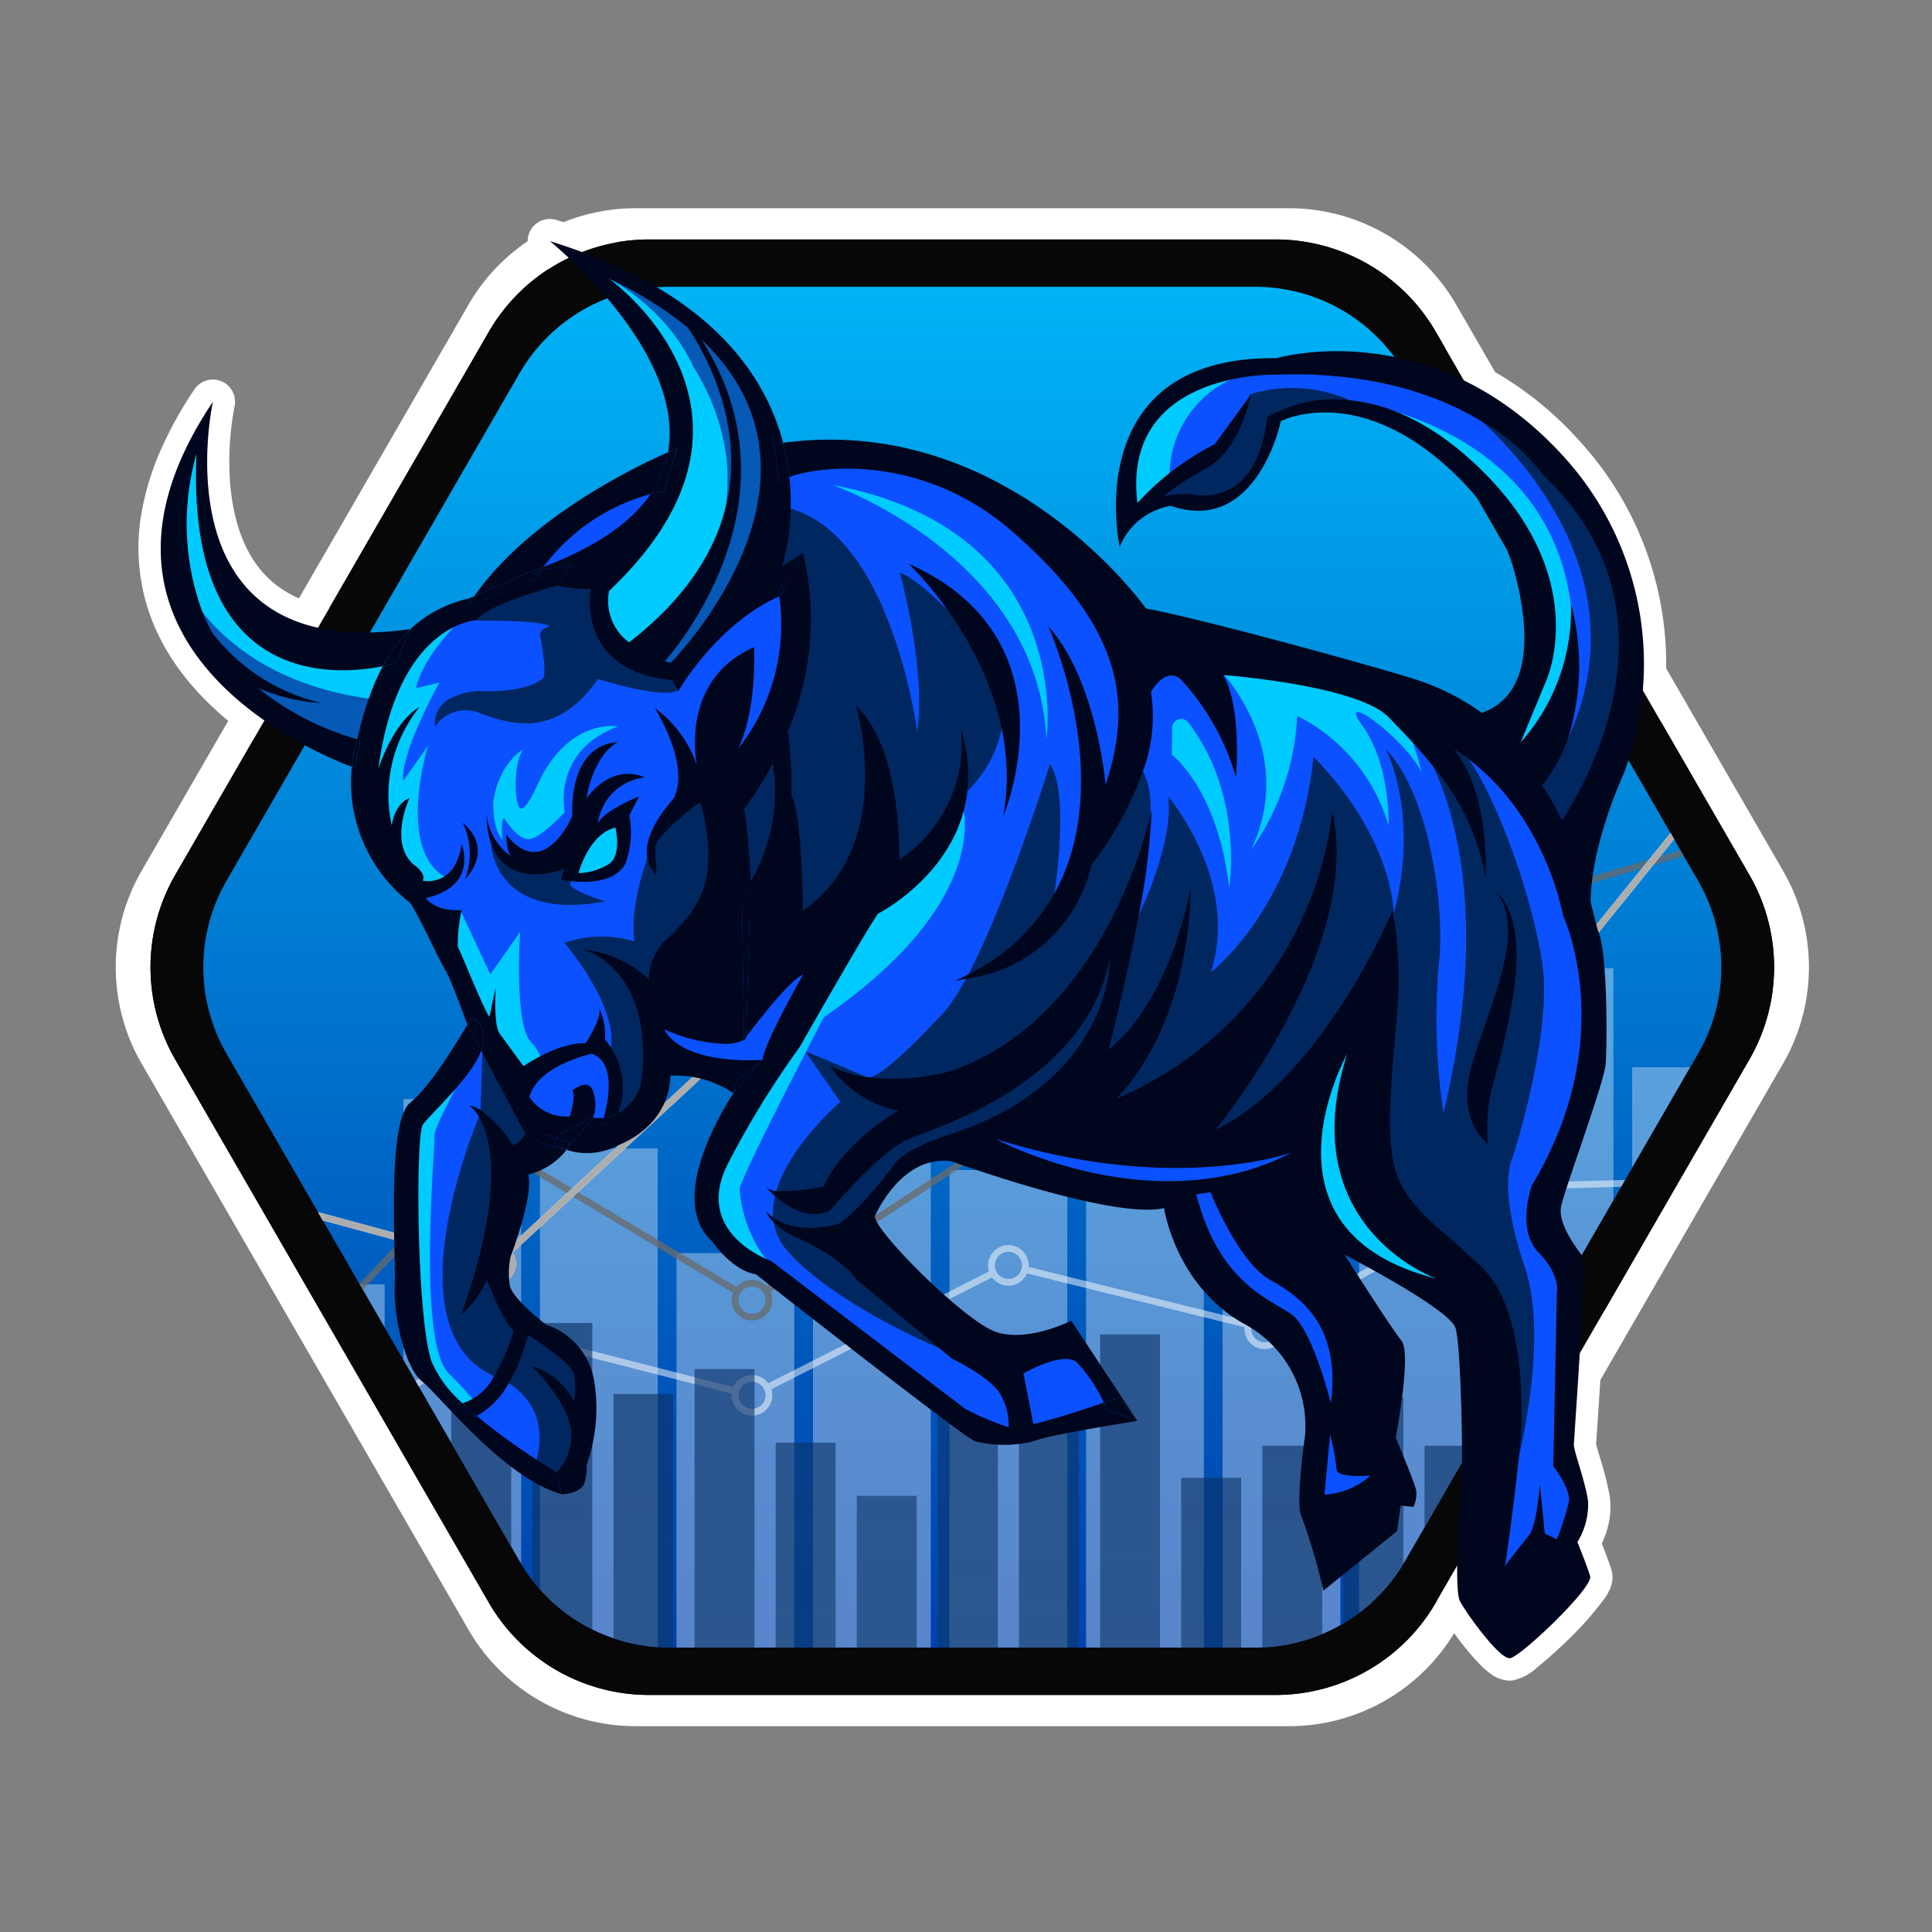 <svg xmlns="http://www.w3.org/2000/svg" xmlns:xlink="http://www.w3.org/1999/xlink" width="167" height="167" viewBox="0 0 167 167">
  <rect x="0" y="0" width="167" height="167" fill="#808080" stroke="none"/>
  <defs>
    <clipPath id="clip-path">
      <rect id="Rectangle_9394" data-name="Rectangle 9394" width="167" height="167" transform="translate(-18890 -23888)"/>
    </clipPath>
    <clipPath id="clip-path-2">
      <path id="inside" d="M1129.375,1604.751l25.349-43.905a14.906,14.906,0,0,0,0-14.909l-25.349-43.905a14.952,14.952,0,0,0-12.911-7.455h-50.7a14.953,14.953,0,0,0-12.911,7.455l-25.349,43.905a14.906,14.906,0,0,0,0,14.909l25.349,43.905a14.953,14.953,0,0,0,12.911,7.455h50.7A14.953,14.953,0,0,0,1129.375,1604.751Z" transform="translate(-1025.508 -1494.577)" fill="none"/>
    </clipPath>
    <linearGradient id="linear-gradient" x1="0.5" x2="0.5" y2="1" gradientUnits="objectBoundingBox">
      <stop offset="0" stop-color="#00c2ff"/>
      <stop offset="0.31" stop-color="#0093e2"/>
      <stop offset="0.779" stop-color="#0053b9"/>
      <stop offset="1" stop-color="#003aaa"/>
    </linearGradient>
    <linearGradient id="linear-gradient-2" x1="-11.821" y1="-6.493" x2="-11.821" y2="-5.493" gradientUnits="objectBoundingBox">
      <stop offset="0" stop-color="#636363"/>
      <stop offset="1" stop-color="#fff"/>
    </linearGradient>
    <linearGradient id="linear-gradient-3" x1="-9.499" y1="-5.577" x2="-9.499" y2="-4.577" xlink:href="#linear-gradient-2"/>
    <linearGradient id="linear-gradient-4" x1="-7.181" y1="-9.054" x2="-7.181" y2="-8.054" xlink:href="#linear-gradient-2"/>
    <linearGradient id="linear-gradient-5" x1="-4.862" y1="-7.421" x2="-4.862" y2="-6.421" xlink:href="#linear-gradient-2"/>
    <linearGradient id="linear-gradient-6" x1="-2.544" y1="-6.03" x2="-2.544" y2="-5.03" xlink:href="#linear-gradient-2"/>
    <linearGradient id="linear-gradient-7" x1="-0.225" y1="-7.759" x2="-0.225" y2="-6.759" xlink:href="#linear-gradient-2"/>
    <linearGradient id="linear-gradient-8" x1="2.093" y1="-6.844" x2="2.093" y2="-5.844" xlink:href="#linear-gradient-2"/>
    <linearGradient id="linear-gradient-9" x1="4.412" y1="-9.144" x2="4.412" y2="-8.144" xlink:href="#linear-gradient-2"/>
    <linearGradient id="linear-gradient-10" x1="6.731" y1="-7.459" x2="6.731" y2="-6.459" xlink:href="#linear-gradient-2"/>
    <linearGradient id="linear-gradient-11" x1="9.05" y1="-6.844" x2="9.05" y2="-5.844" xlink:href="#linear-gradient-2"/>
    <linearGradient id="linear-gradient-12" x1="11.368" y1="-9.785" x2="11.368" y2="-8.785" xlink:href="#linear-gradient-2"/>
    <linearGradient id="linear-gradient-13" x1="-15.812" y1="1" x2="-15.812" gradientUnits="objectBoundingBox">
      <stop offset="0" stop-color="#0d3a65"/>
      <stop offset="1" stop-color="#0a2e62"/>
    </linearGradient>
    <linearGradient id="linear-gradient-14" x1="-13.106" y1="1" x2="-13.106" gradientUnits="objectBoundingBox">
      <stop offset="0" stop-color="#0d3a65"/>
      <stop offset="1" stop-color="#0a2f63"/>
    </linearGradient>
    <linearGradient id="linear-gradient-15" x1="-10.399" y1="1" x2="-10.399" gradientUnits="objectBoundingBox">
      <stop offset="0" stop-color="#0d3a65"/>
      <stop offset="1" stop-color="#0c2f62"/>
    </linearGradient>
    <linearGradient id="linear-gradient-16" x1="-7.692" y1="1" x2="-7.692" gradientUnits="objectBoundingBox">
      <stop offset="0" stop-color="#0d3a64"/>
      <stop offset="1" stop-color="#0c3063"/>
    </linearGradient>
    <linearGradient id="linear-gradient-17" x1="-4.985" y1="1" x2="-4.985" gradientUnits="objectBoundingBox">
      <stop offset="0" stop-color="#0d3a65"/>
      <stop offset="1" stop-color="#0c2f64"/>
    </linearGradient>
    <linearGradient id="linear-gradient-18" x1="-2.278" y1="1" x2="-2.278" gradientUnits="objectBoundingBox">
      <stop offset="0" stop-color="#0d3a64"/>
      <stop offset="1" stop-color="#0e3368"/>
    </linearGradient>
    <linearGradient id="linear-gradient-19" x1="0.428" y1="1" x2="0.428" gradientUnits="objectBoundingBox">
      <stop offset="0" stop-color="#0d3a65"/>
      <stop offset="1" stop-color="#0d3368"/>
    </linearGradient>
    <linearGradient id="linear-gradient-20" x1="3.133" y1="1" x2="3.133" gradientUnits="objectBoundingBox">
      <stop offset="0" stop-color="#0d3a65"/>
      <stop offset="1" stop-color="#0d3467"/>
    </linearGradient>
    <linearGradient id="linear-gradient-21" x1="5.841" y1="1" x2="5.841" gradientUnits="objectBoundingBox">
      <stop offset="0" stop-color="#0d3a64"/>
      <stop offset="1" stop-color="#0c3367"/>
    </linearGradient>
    <linearGradient id="linear-gradient-22" x1="8.548" y1="1" x2="8.548" gradientUnits="objectBoundingBox">
      <stop offset="0" stop-color="#0d3a65"/>
      <stop offset="1" stop-color="#0c2f66"/>
    </linearGradient>
    <linearGradient id="linear-gradient-23" x1="11.252" y1="1" x2="11.252" gradientUnits="objectBoundingBox">
      <stop offset="0" stop-color="#0d3a65"/>
      <stop offset="1" stop-color="#0a2e61"/>
    </linearGradient>
    <linearGradient id="linear-gradient-24" x1="13.958" y1="1" x2="13.958" gradientUnits="objectBoundingBox">
      <stop offset="0" stop-color="#0d3a65"/>
      <stop offset="1" stop-color="#092b5e"/>
    </linearGradient>
    <linearGradient id="linear-gradient-25" x1="16.664" y1="1" x2="16.664" gradientUnits="objectBoundingBox">
      <stop offset="0" stop-color="#0d3a65"/>
      <stop offset="1" stop-color="#09285b"/>
    </linearGradient>
  </defs>
  <g id="Mask_Group_49" data-name="Mask Group 49" transform="translate(18890 23888)" clip-path="url(#clip-path)">
    <g id="Group_51668" data-name="Group 51668" transform="translate(-18880 -23870)">
      <g id="Group_51498" data-name="Group 51498" transform="translate(0 0)">
        <path id="Path_64832" data-name="Path 64832" d="M1121.054,1598.478l27.112-46.959a15.942,15.942,0,0,0,0-15.946l-27.112-46.959a15.994,15.994,0,0,0-13.809-7.974H1053.02a16,16,0,0,0-13.81,7.974l-27.112,46.959a15.943,15.943,0,0,0,0,15.946l27.112,46.959a15.993,15.993,0,0,0,13.81,7.973h54.224A15.992,15.992,0,0,0,1121.054,1598.478Z" transform="translate(-1006.951 -1477.941)" fill="#070707"/>
        <path id="Path_64833" data-name="Path 64833" d="M1115.565,1594.339l28.275-48.974a16.626,16.626,0,0,0,0-16.63l-28.275-48.974a16.68,16.68,0,0,0-14.4-8.316h-56.551a16.679,16.679,0,0,0-14.4,8.316l-28.275,48.974a16.626,16.626,0,0,0,0,16.63l28.275,48.974a16.679,16.679,0,0,0,14.4,8.316h56.551A16.68,16.68,0,0,0,1115.565,1594.339Z" transform="translate(-999.706 -1471.446)" fill="#fff"/>
        <path id="Path_64834" data-name="Path 64834" d="M1121.054,1598.478l27.112-46.959a15.942,15.942,0,0,0,0-15.946l-27.112-46.959a15.994,15.994,0,0,0-13.809-7.974H1053.02a16,16,0,0,0-13.81,7.974l-27.112,46.959a15.943,15.943,0,0,0,0,15.946l27.112,46.959a15.993,15.993,0,0,0,13.81,7.973h54.224A15.992,15.992,0,0,0,1121.054,1598.478Z" transform="translate(-1006.951 -1477.941)" fill="#070707"/>
      </g>
      <g id="investors" transform="translate(1.976 0.927)">
        <path id="Path_64835" data-name="Path 64835" d="M1137.924,1507.447a28.524,28.524,0,0,0-7-13.731h0a29.681,29.681,0,0,0-11.207-7.8,26.9,26.9,0,0,0-9.7-1.8,23.341,23.341,0,0,0-5.449.6h-.044a19.459,19.459,0,0,0-7.633,1.377,12.324,12.324,0,0,0-4.847,3.619c-2.9,3.608-3.172,8.23-3,11.068-.507-.434-1.045-.875-1.612-1.316a38.415,38.415,0,0,0-9.04-5.279,32.148,32.148,0,0,0-12.177-2.422c-.89,0-1.79.038-2.69.114a22.391,22.391,0,0,0-5.6-8.7,30.312,30.312,0,0,0-6.319-4.678,46.042,46.042,0,0,0-9.048-3.809,1.918,1.918,0,0,0-1.777,3.321l.005,0a39.277,39.277,0,0,1,5.462,5.616c2.042,2.592,4.326,6.31,4.172,9.842a57.641,57.641,0,0,0-6.883,3.807,35.322,35.322,0,0,0-9.311,8.346,12.852,12.852,0,0,0-5.119,2.6,25.573,25.573,0,0,1-3.137.206c-4.1,0-7.144-1.207-9.059-3.586-2.074-2.576-2.571-6.171-2.623-8.733a25.571,25.571,0,0,1,.441-5.274,1.918,1.918,0,0,0-3.462-1.5,33.66,33.66,0,0,0-2.954,5.336,23.488,23.488,0,0,0-1.55,4.963,17.469,17.469,0,0,0,.486,8.678c2.768,8.579,11.783,13.259,15.6,14.9a14.025,14.025,0,0,0,.511,4.049,15.216,15.216,0,0,0,1.891,4.173,16.409,16.409,0,0,0,2.146,2.667,10.777,10.777,0,0,0,1.093.968c.358.593,1.187,2.272,1.652,3.215a23.6,23.6,0,0,0,1.235,2.366c.2.4.8,1.923,1.356,3.407a25.079,25.079,0,0,1-4,5.425,5.08,5.08,0,0,0-1.585,3.012,22.922,22.922,0,0,0-.461,3.651c-.157,2.591-.094,5.586-.047,7.772.026,1.207.047,2.249.023,2.776a18.7,18.7,0,0,0,.635,5.268,14.188,14.188,0,0,0,.906,2.534,5.916,5.916,0,0,0,1.565,2.112c.265.212.918.905,1.55,1.576a62.276,62.276,0,0,0,4.788,4.695,17.656,17.656,0,0,0,6.348,3.8,1.9,1.9,0,0,0,.574.088h.069a5.866,5.866,0,0,0,1.371-.232,3.194,3.194,0,0,0,2.372-2.22,6.715,6.715,0,0,0,.254-1.727,16.536,16.536,0,0,0,.578-8.051l-.006-.031a8.093,8.093,0,0,0-5.076-6.02c-.223-.179-.584-.478-.964-.823a7.363,7.363,0,0,1-1.229-1.319,4.9,4.9,0,0,1,.043-1.5c.152-.409.566-1.552.942-2.862a18.188,18.188,0,0,0,.7-3.443,7.756,7.756,0,0,0,2.046-1.339,7.536,7.536,0,0,0,4.47-.739,9,9,0,0,0,5.077-4.742,8.2,8.2,0,0,0,.379-1.084,6.883,6.883,0,0,1,1.106.316,25.869,25.869,0,0,0-1.624,3.514c-1.95,5.305-.574,8.232,1.006,9.776a12.092,12.092,0,0,0,1.238,1.421,7.336,7.336,0,0,0,3.168,1.953c1.149.9,4.956,3.881,8.8,6.853,2.693,2.082,4.877,3.753,6.494,4.967.968.728,1.745,1.3,2.307,1.7a5.733,5.733,0,0,0,1.635.973,13.582,13.582,0,0,0,3.378.4,7.91,7.91,0,0,0,3.019-.483,32.746,32.746,0,0,1,4.587-.969c2.012-.355,3.877-.645,3.9-.647a1.918,1.918,0,0,0,1.261-3.02l-.07-.1-.007-.009-5.6-8.486a1.917,1.917,0,0,0-1.6-.865,1.9,1.9,0,0,0-.868.21,10.414,10.414,0,0,1-3.937,1.024,3.439,3.439,0,0,1-1.08-.153,8.2,8.2,0,0,1-2-1.29c-.927-.719-2-1.654-3.1-2.7-1.037-.988-2.038-2.021-2.819-2.91-.509-.578-.83-.988-1.029-1.263a8.889,8.889,0,0,1,.9-1.272,3.9,3.9,0,0,1,2.9-1.627c.082,0,.166,0,.25.01.74.264,3.267,1.152,6.321,2.051,4.876,1.436,8.582,2.166,11.016,2.169a18.211,18.211,0,0,0,.98,2.543,16.843,16.843,0,0,0,2.392,3.719,14.91,14.91,0,0,0,4.155,3.4l.012.007a8.091,8.091,0,0,1,4.211,7.718c-.043.306-.229,1.687-.363,3.183-.287,3.214-.106,4.267.307,4.97a23.7,23.7,0,0,1,.992,3.205c.381,1.407.7,2.7.7,2.713a1.918,1.918,0,0,0,3.069,1.037l6.368-5.143a1.916,1.916,0,0,0,.695-1.229l.071-.512a1.917,1.917,0,0,0,1.165-1,4.526,4.526,0,0,0,.367-1.1c-.075,1.071-.15,2.43-.192,3.7-.135,4.114.12,4.99.393,5.536a23.364,23.364,0,0,0,2.191,3.183,16.842,16.842,0,0,0,1.5,1.673,5.972,5.972,0,0,0,.845.683,2.687,2.687,0,0,0,1.486.483,2.208,2.208,0,0,0,.3-.02,4.512,4.512,0,0,0,2.134-1.165c.6-.481,1.322-1.113,2.079-1.828a29.3,29.3,0,0,0,3.784-4.21,4.443,4.443,0,0,0,.419-.809,2.349,2.349,0,0,0,.078-1.564c-.195-.623-.558-1.575-.825-2.257a7.319,7.319,0,0,0,.71-3.928,25.527,25.527,0,0,0-.866-3.475c-.12-.4-.281-.937-.335-1.175.016-.293.065-1.019.117-1.781.141-2.1.378-5.62.528-8.642.084-1.685.131-3.033.141-4.007.018-1.744-.049-2.425-.482-3.023l-.087-.119a12.722,12.722,0,0,1-.969-1.49,2.514,2.514,0,0,1-.393-1.108c.107-.5.832-2.629,1.416-4.344,1.681-4.939,2.4-7.169,2.475-8.193.073-.947.11-3.41.043-5.736-.04-1.382-.111-2.588-.21-3.584a11.446,11.446,0,0,0-.573-2.92c-.075-.19-.226-.81-.36-1.358-.058-.24-.123-.5-.193-.786.113-4.536,2.682-10.057,2.709-10.113s.038-.085.055-.129c.056-.147.1-.266.136-.378A28.528,28.528,0,0,0,1137.924,1507.447Zm-44.9-3.777a3.915,3.915,0,0,1,2.546-2.285,8.925,8.925,0,0,0,2.455.362,7.385,7.385,0,0,0,4.637-1.616,10.759,10.759,0,0,0,2.689-3.23,17.056,17.056,0,0,0,1.422-3.363,8.337,8.337,0,0,1,2.224-.29c2.409,0,6.2.948,10.573,5.464a16.094,16.094,0,0,1,4.02,7.161,17.312,17.312,0,0,1,.642,6.2,3.987,3.987,0,0,1-1.519,3.009,22.577,22.577,0,0,0-5.75-2.646c-5.636-1.7-17.566-4.929-22.357-5.906-.4-.518-1.059-1.316-1.951-2.28A1.922,1.922,0,0,0,1093.024,1503.67Zm25.833,80.437c-.016.147-.034.328-.052.536,0-.1-.011-.207-.022-.311-.005-.047-.012-.095-.02-.142a17.408,17.408,0,0,0-1.042-2.923c-.238-.591-.469-1.151-.631-1.541.127-.71.34-1.984.5-3.336a27.024,27.024,0,0,0,.225-3.056,4.457,4.457,0,0,0-.756-3.011c-.087-.1-.215-.277-.378-.507q.169.114.326.222a9.782,9.782,0,0,1,1.458,1.155,57.932,57.932,0,0,1,.385,6.316C1118.941,1580.688,1118.925,1583.486,1118.856,1584.107Z" transform="translate(-1006.437 -1474.604)" fill="#fff"/>
        <path id="Path_64836" data-name="Path 64836" d="M1121.054,1598.478l27.112-46.959a15.942,15.942,0,0,0,0-15.946l-27.112-46.959a15.994,15.994,0,0,0-13.809-7.974H1053.02a16,16,0,0,0-13.81,7.974l-27.112,46.959a15.943,15.943,0,0,0,0,15.946l27.112,46.959a15.993,15.993,0,0,0,13.81,7.973h54.224A15.992,15.992,0,0,0,1121.054,1598.478Z" transform="translate(-1008.927 -1478.868)" fill="#070707"/>
        <g id="Group_51503" data-name="Group 51503" transform="translate(5.598 5.863)">
          <g id="Group_51502" data-name="Group 51502" clip-path="url(#clip-path-2)">
            <rect id="Rectangle_9253" data-name="Rectangle 9253" width="163.59" height="143.333" transform="translate(-20.562 -14.348)" fill="url(#linear-gradient)"/>
            <g id="Group_51499" data-name="Group 51499" transform="translate(5.496 58.905)" opacity="0.35">
              <rect id="Rectangle_9254" data-name="Rectangle 9254" width="10.178" height="61.459" transform="translate(118.015 8.557)" fill="url(#linear-gradient-2)" style="mix-blend-mode: overlay;isolation: isolate"/>
              <rect id="Rectangle_9255" data-name="Rectangle 9255" width="10.181" height="70.016" transform="translate(106.212)" fill="url(#linear-gradient-3)" style="mix-blend-mode: overlay;isolation: isolate"/>
              <rect id="Rectangle_9256" data-name="Rectangle 9256" width="10.18" height="45.8" transform="translate(94.413 24.216)" fill="url(#linear-gradient-4)" style="mix-blend-mode: overlay;isolation: isolate"/>
              <rect id="Rectangle_9257" data-name="Rectangle 9257" width="10.18" height="54.687" transform="translate(82.61 15.329)" fill="url(#linear-gradient-5)" style="mix-blend-mode: overlay;isolation: isolate"/>
              <rect id="Rectangle_9258" data-name="Rectangle 9258" width="10.181" height="65.505" transform="translate(70.809 4.511)" fill="url(#linear-gradient-6)" style="mix-blend-mode: overlay;isolation: isolate"/>
              <rect id="Rectangle_9259" data-name="Rectangle 9259" width="10.181" height="52.576" transform="translate(59.006 17.44)" fill="url(#linear-gradient-7)" style="mix-blend-mode: overlay;isolation: isolate"/>
              <rect id="Rectangle_9260" data-name="Rectangle 9260" width="10.18" height="58.709" transform="translate(47.206 11.307)" fill="url(#linear-gradient-8)" style="mix-blend-mode: overlay;isolation: isolate"/>
              <rect id="Rectangle_9261" data-name="Rectangle 9261" width="10.179" height="45.394" transform="translate(35.405 24.622)" fill="url(#linear-gradient-9)" style="mix-blend-mode: overlay;isolation: isolate"/>
              <rect id="Rectangle_9262" data-name="Rectangle 9262" width="10.179" height="54.438" transform="translate(23.603 15.578)" fill="url(#linear-gradient-10)" style="mix-blend-mode: overlay;isolation: isolate"/>
              <rect id="Rectangle_9263" data-name="Rectangle 9263" width="10.179" height="58.709" transform="translate(11.802 11.307)" fill="url(#linear-gradient-11)" style="mix-blend-mode: overlay;isolation: isolate"/>
              <rect id="Rectangle_9264" data-name="Rectangle 9264" width="10.179" height="42.699" transform="translate(0 27.316)" fill="url(#linear-gradient-12)" style="mix-blend-mode: overlay;isolation: isolate"/>
            </g>
            <g id="Group_51500" data-name="Group 51500" transform="translate(-41.711 25.67)">
              <path id="Path_64837" data-name="Path 64837" d="M1106.025,1647.154l-21.208,9.948h0a1.751,1.751,0,0,0-2.748-.173h0l-19.239-7.372h0a1.76,1.76,0,1,0-3.364-.474l-18.841,5.54h0a1.756,1.756,0,1,0-3.011,1.782h0l-19.709,19.608h0a1.752,1.752,0,0,0-2.718.98h0l-18.715-1.7a1.757,1.757,0,1,0-3.36.839l-19.266,12.612a1.75,1.75,0,0,0-2.621.051l-19.194-11.507a1.757,1.757,0,1,0-3.045.406h0l-19.765,20.587a1.754,1.754,0,0,0-2.432.452l-19.027-8.915a1.757,1.757,0,1,0-3.335.149h0l-21.008,12.223v.677l21.3-12.394a1.754,1.754,0,0,0,2.793-.124l19.027,8.915a1.757,1.757,0,1,0,3.1-.577h0l19.766-20.587a1.752,1.752,0,0,0,2.322-.311l19.194,11.506h0a1.757,1.757,0,1,0,3.245-.064l19.266-12.611h0a1.753,1.753,0,0,0,2.985-.745h0l18.715,1.7a1.757,1.757,0,1,0,3.184-1.148l19.71-19.608a1.742,1.742,0,0,0,1.02.33,1.76,1.76,0,0,0,1.757-1.758,1.81,1.81,0,0,0-.013-.208l18.841-5.54h0a1.752,1.752,0,0,0,2.882.406l19.239,7.372a1.757,1.757,0,1,0,3.378.68,1.731,1.731,0,0,0-.066-.47l20.959-9.832ZM906.07,1690.525a1.172,1.172,0,1,1,1.172-1.171A1.173,1.173,0,0,1,906.07,1690.525Zm22.163,10.384a1.172,1.172,0,1,1,1.172-1.172A1.173,1.173,0,0,1,928.233,1700.909Zm22.163-23.085a1.172,1.172,0,1,1,1.172-1.171A1.173,1.173,0,0,1,950.4,1677.824Zm22.163,13.287a1.172,1.172,0,1,1,1.172-1.172A1.173,1.173,0,0,1,972.559,1691.111Zm22.163-14.507a1.172,1.172,0,1,1,1.172-1.172A1.173,1.173,0,0,1,994.722,1676.6Zm22.163,2.01a1.171,1.171,0,1,1,1.172-1.172A1.173,1.173,0,0,1,1016.885,1678.614Zm22.163-22.049a1.172,1.172,0,1,1,1.172-1.172A1.173,1.173,0,0,1,1039.048,1656.565Zm22.163-6.517a1.171,1.171,0,1,1,1.172-1.171A1.173,1.173,0,0,1,1061.211,1650.047Zm22.163,9.227a1.172,1.172,0,1,1,1.172-1.172A1.173,1.173,0,0,1,1083.374,1659.275Z" transform="translate(-883.419 -1628.01)" fill="#696969" opacity="0.75" style="mix-blend-mode: overlay;isolation: isolate"/>
              <path id="Path_64838" data-name="Path 64838" d="M1106.025,1582.024l-21.228,10.465a1.755,1.755,0,0,0-3.141.663h0l-18.7-.8a1.757,1.757,0,1,0-3.057,1.381h0l-19.987,24.729h0a1.749,1.749,0,0,0-2.274.489h0l-19.071-9.629h0a1.758,1.758,0,1,0-3.436-.52,1.74,1.74,0,0,0,.157.722L996,1622.478h0a1.753,1.753,0,0,0-2.942.656l-18.739-2.862a1.757,1.757,0,1,0-3.226.989l-19.622,18.152h0a1.751,1.751,0,0,0-2.666.655h0l-18.82-5.1h0c.006-.056.009-.113.009-.171a1.757,1.757,0,1,0-3.348.742h0l-19.313,13.314h0a1.751,1.751,0,0,0-2.666.173h0l-21.245-10.887v.658l20.975,10.749a1.758,1.758,0,1,0,3.266-.213h0l19.313-13.314a1.753,1.753,0,0,0,2.853-.489l18.82,5.1h0c-.005.056-.008.113-.008.171a1.757,1.757,0,1,0,3.227-.96l19.622-18.152a1.752,1.752,0,0,0,2.739-.839h0l18.739,2.862a1.757,1.757,0,1,0,3.355-.752v0l19.289-12.951a1.751,1.751,0,0,0,2.686-.167l19.071,9.629h0a1.758,1.758,0,1,0,2.994-.642h0l19.987-24.729h0a1.755,1.755,0,0,0,2.581-1.164h0l18.7.8a1.757,1.757,0,1,0,3.425-.722l20.968-10.337Zm-201.516,67.251,0,.006Zm1.561,1.976a1.172,1.172,0,1,1,1.172-1.172A1.173,1.173,0,0,1,906.07,1651.251Zm22.163-15.28a1.172,1.172,0,1,1,1.172-1.172A1.173,1.173,0,0,1,928.233,1635.972Zm1.7-.722-.005.021Zm18.774,5.085-.005.02Zm1.692,1.642a1.172,1.172,0,1,1,1.172-1.172A1.173,1.173,0,0,1,950.4,1641.976Zm1.284-2.367.008.009Zm19.586-18.121.008.009Zm1.292-.015a1.172,1.172,0,1,1,1.172-1.172A1.173,1.173,0,0,1,972.559,1621.473Zm1.736-.911c0,.013,0,.026-.006.038C974.291,1620.588,974.293,1620.575,974.295,1620.562Zm18.7,2.825c0,.012,0,.025-.006.037C992.988,1623.412,992.99,1623.4,992.992,1623.387Zm1.73,1.47a1.172,1.172,0,1,1,1.172-1.172A1.173,1.173,0,0,1,994.722,1624.857Zm22.163-14.88a1.172,1.172,0,1,1,1.172-1.172A1.173,1.173,0,0,1,1016.885,1609.977Zm1.572-.39-.008.017Zm19.028,9.609c0,.005-.005.011-.008.016S1037.481,1619.2,1037.484,1619.2Zm1.563,1.97a1.171,1.171,0,1,1,1.172-1.171A1.173,1.173,0,0,1,1039.048,1621.166Zm22.163-27.421a1.172,1.172,0,1,1,1.172-1.172A1.173,1.173,0,0,1,1061.211,1593.745Zm1.746-.977v0Zm18.671.555v0Zm1.746,1.365a1.172,1.172,0,1,1,1.172-1.172A1.173,1.173,0,0,1,1083.374,1594.689Zm1.571-1.955.007.014Z" transform="translate(-883.419 -1582.024)" fill="#fff" style="mix-blend-mode: overlay;isolation: isolate"/>
              <path id="Path_64839" data-name="Path 64839" d="M1106.025,1582.024l-21.228,10.465a1.755,1.755,0,0,0-3.141.663h0l-18.7-.8a1.757,1.757,0,1,0-3.057,1.381h0l-19.987,24.729h0a1.749,1.749,0,0,0-2.274.489h0l-19.071-9.629h0a1.758,1.758,0,1,0-3.436-.52,1.74,1.74,0,0,0,.157.722L996,1622.478h0a1.753,1.753,0,0,0-2.942.656l-18.739-2.862a1.757,1.757,0,1,0-3.226.989l-19.622,18.152h0a1.751,1.751,0,0,0-2.666.655h0l-18.82-5.1h0c.006-.056.009-.113.009-.171a1.757,1.757,0,1,0-3.348.742h0l-19.313,13.314h0a1.751,1.751,0,0,0-2.666.173h0l-21.245-10.887v.658l20.975,10.749a1.758,1.758,0,1,0,3.266-.213h0l19.313-13.314a1.753,1.753,0,0,0,2.853-.489l18.82,5.1h0c-.005.056-.008.113-.008.171a1.757,1.757,0,1,0,3.227-.96l19.622-18.152a1.752,1.752,0,0,0,2.739-.839h0l18.739,2.862a1.757,1.757,0,1,0,3.355-.752v0l19.289-12.951a1.751,1.751,0,0,0,2.686-.167l19.071,9.629h0a1.758,1.758,0,1,0,2.994-.642h0l19.987-24.729h0a1.755,1.755,0,0,0,2.581-1.164h0l18.7.8a1.757,1.757,0,1,0,3.425-.722l20.968-10.337Zm-201.516,67.251,0,.006Zm1.561,1.976a1.172,1.172,0,1,1,1.172-1.172A1.173,1.173,0,0,1,906.07,1651.251Zm22.163-15.28a1.172,1.172,0,1,1,1.172-1.172A1.173,1.173,0,0,1,928.233,1635.972Zm1.7-.722-.005.021Zm18.774,5.085-.005.02Zm1.692,1.642a1.172,1.172,0,1,1,1.172-1.172A1.173,1.173,0,0,1,950.4,1641.976Zm1.284-2.367.008.009Zm19.586-18.121.008.009Zm1.292-.015a1.172,1.172,0,1,1,1.172-1.172A1.173,1.173,0,0,1,972.559,1621.473Zm1.736-.911c0,.013,0,.026-.006.038C974.291,1620.588,974.293,1620.575,974.295,1620.562Zm18.7,2.825c0,.012,0,.025-.006.037C992.988,1623.412,992.99,1623.4,992.992,1623.387Zm1.73,1.47a1.172,1.172,0,1,1,1.172-1.172A1.173,1.173,0,0,1,994.722,1624.857Zm22.163-14.88a1.172,1.172,0,1,1,1.172-1.172A1.173,1.173,0,0,1,1016.885,1609.977Zm1.572-.39-.008.017Zm19.028,9.609c0,.005-.005.011-.008.016S1037.481,1619.2,1037.484,1619.2Zm1.563,1.97a1.171,1.171,0,1,1,1.172-1.171A1.173,1.173,0,0,1,1039.048,1621.166Zm22.163-27.421a1.172,1.172,0,1,1,1.172-1.172A1.173,1.173,0,0,1,1061.211,1593.745Zm1.746-.977v0Zm18.671.555v0Zm1.746,1.365a1.172,1.172,0,1,1,1.172-1.172A1.173,1.173,0,0,1,1083.374,1594.689Zm1.571-1.955.007.014Z" transform="translate(-883.419 -1582.024)" fill="#adadad" style="mix-blend-mode: overlay;isolation: isolate"/>
              <path id="Path_64840" data-name="Path 64840" d="M1106.025,1701.537l-20.895-3.135a1.757,1.757,0,1,0-3.329.811l-19.36,14.029a1.754,1.754,0,0,0-2.968,1.007l-18.7.5c0,.005,0,.011,0,.017a1.757,1.757,0,0,0-3.484.322,1.742,1.742,0,0,0,.1.586l-19.138,10.647a1.755,1.755,0,0,0-2.982.4l-18.8-4.648c0-.044.006-.087.006-.131a1.757,1.757,0,1,0-3.435.523h0l-19.074,9.663h0a1.753,1.753,0,0,0-3.017.33l-18.808-4.805c0-.048.007-.1.007-.145a1.757,1.757,0,1,0-3.35.738h0L929.494,1741.5v0a1.754,1.754,0,0,0-2.815.4l-18.876-6.257a1.74,1.74,0,0,0,.023-.266,1.758,1.758,0,1,0-3.479.352h0l-20.929,8.1v.628l21.143-8.181a1.754,1.754,0,0,0,3.061-.076v0l18.876,6.257a1.78,1.78,0,0,0-.022.267,1.757,1.757,0,1,0,3.35-.739h0l19.309-13.259a1.753,1.753,0,0,0,2.866-.509h0l18.808,4.805h0c0,.048-.008.1-.008.145a1.757,1.757,0,1,0,3.435-.523h0l19.074-9.663a1.754,1.754,0,0,0,3.022-.344h0l18.8,4.649c0,.043-.007.087-.007.131a1.757,1.757,0,1,0,3.413-.585l19.137-10.647a1.755,1.755,0,0,0,3.109-.851l18.7-.5s0-.011,0-.016a1.756,1.756,0,1,0,3.3-1.1l19.36-14.029a1.754,1.754,0,0,0,2.9-.707l20.982,3.147ZM906.07,1736.549a1.172,1.172,0,1,1,1.172-1.172A1.173,1.173,0,0,1,906.07,1736.549Zm22.163,7.346a1.172,1.172,0,1,1,1.172-1.172A1.173,1.173,0,0,1,928.233,1743.9Zm22.163-15.218a1.172,1.172,0,1,1,1.172-1.172A1.173,1.173,0,0,1,950.4,1728.677Zm22.163,5.662a1.172,1.172,0,1,1,1.172-1.172A1.172,1.172,0,0,1,972.559,1734.339Zm22.163-11.227a1.172,1.172,0,1,1,1.172-1.172A1.173,1.173,0,0,1,994.722,1723.112Zm22.163,5.479a1.172,1.172,0,1,1,1.172-1.172A1.173,1.173,0,0,1,1016.885,1728.591Zm22.163-12.33a1.172,1.172,0,1,1,1.172-1.172A1.173,1.173,0,0,1,1039.048,1716.262Zm22.163-.594a1.172,1.172,0,1,1,1.172-1.172A1.173,1.173,0,0,1,1061.211,1715.667Zm22.163-16.061a1.172,1.172,0,1,1,1.172-1.171A1.173,1.173,0,0,1,1083.374,1699.607Z" transform="translate(-883.419 -1663.021)" fill="#fff" opacity="0.5" style="mix-blend-mode: overlay;isolation: isolate"/>
            </g>
            <g id="Group_51501" data-name="Group 51501" transform="translate(21.432 89.575)" opacity="0.6">
              <rect id="Rectangle_9265" data-name="Rectangle 9265" width="5.18" height="28.741" transform="translate(84.128 10.605)" fill="url(#linear-gradient-13)"/>
              <rect id="Rectangle_9266" data-name="Rectangle 9266" width="5.18" height="32.92" transform="translate(77.117 6.426)" fill="url(#linear-gradient-14)"/>
              <rect id="Rectangle_9267" data-name="Rectangle 9267" width="5.18" height="28.741" transform="translate(70.106 10.605)" fill="url(#linear-gradient-15)"/>
              <rect id="Rectangle_9268" data-name="Rectangle 9268" width="5.18" height="25.97" transform="translate(63.095 13.376)" fill="url(#linear-gradient-16)"/>
              <rect id="Rectangle_9269" data-name="Rectangle 9269" width="5.18" height="38.37" transform="translate(56.085 0.976)" fill="url(#linear-gradient-17)"/>
              <rect id="Rectangle_9270" data-name="Rectangle 9270" width="5.18" height="30.852" transform="translate(49.074 8.494)" fill="url(#linear-gradient-18)"/>
              <rect id="Rectangle_9271" data-name="Rectangle 9271" width="5.183" height="34.269" transform="translate(42.063 5.077)" fill="url(#linear-gradient-19)"/>
              <rect id="Rectangle_9272" data-name="Rectangle 9272" width="5.183" height="24.408" transform="translate(35.052 14.938)" fill="url(#linear-gradient-20)"/>
              <rect id="Rectangle_9273" data-name="Rectangle 9273" width="5.18" height="29.013" transform="translate(28.043 10.334)" fill="url(#linear-gradient-21)"/>
              <rect id="Rectangle_9274" data-name="Rectangle 9274" width="5.18" height="35.371" transform="translate(21.032 3.975)" fill="url(#linear-gradient-22)"/>
              <rect id="Rectangle_9275" data-name="Rectangle 9275" width="5.182" height="33.223" transform="translate(14.022 6.123)" fill="url(#linear-gradient-23)"/>
              <rect id="Rectangle_9276" data-name="Rectangle 9276" width="5.182" height="39.346" transform="translate(7.011)" fill="url(#linear-gradient-24)"/>
              <rect id="Rectangle_9277" data-name="Rectangle 9277" width="5.182" height="36.83" transform="translate(0 2.516)" fill="url(#linear-gradient-25)"/>
            </g>
          </g>
        </g>
        <g id="Group_51504" data-name="Group 51504" transform="translate(1.917 1.918)">
          <path id="Path_43212" data-name="Path 43212" d="M1494.657,1523.3" transform="translate(-1353.256 -1510.923)" fill="#567a9b"/>
          <path id="Path_43217" data-name="Path 43217" d="M1130.469,1605.472c-.174-.014-.812-.446-2.051-1.994a21.911,21.911,0,0,1-1.92-2.765c-.406-.812-.058-7.556.159-9.53.186-1.674.011-12.246-.5-13.983-.148-.5-.84-1.461-5.112-3.985-2.349-1.388-4.634-2.565-4.655-2.576l-1.19-.6.713,1.129c.164.26,4.012,6.349,4.927,7.447.111.133.44.839.018,4.328-.232,1.924-.581,3.737-.586,3.755l-.021.11.043.1c.658,1.56,1.668,4.05,1.753,4.515a1.977,1.977,0,0,1-.116.947l-1.182-.131-.335,2.414-5.8,4.69a43.4,43.4,0,0,0-1.8-5.969c-.3-.5-.048-3.889.355-6.74a10.323,10.323,0,0,0-.362-3.714,10.13,10.13,0,0,0-5.029-6.268,12.325,12.325,0,0,1-5.351-6.569,16.79,16.79,0,0,1-1.01-4.218l-.031-.43-.42.1a7.981,7.981,0,0,1-1.778.162c-5.526,0-16.723-3.126-16.836-3.158l-.024-.006-.024,0a5.283,5.283,0,0,0-.741-.053,6.18,6.18,0,0,0-4.7,2.514,11.006,11.006,0,0,0-1.556,2.473l-.009.02-.006.02c-.086.29,0,.763,1.187,2.216a42.539,42.539,0,0,0,2.995,3.218c2.157,2.114,5,4.554,6.524,5.061a5.7,5.7,0,0,0,1.8.27,12.269,12.269,0,0,0,4.673-1.129l5.223,7.916a75.93,75.93,0,0,0-8.448,1.68,5.851,5.851,0,0,1-2.13.3,11.436,11.436,0,0,1-2.713-.3c-.832-.353-11.714-8.787-18.839-14.379l-.077-.058-.1-.014c-1.865-.274-3.524-2.677-3.541-2.7l-.024-.035-.031-.029c-3.96-3.623,1.861-12.22,1.92-12.3l.032-.048.031-.1-.58-.325.411-.047a9.563,9.563,0,0,0-4.921-1.618,6.146,6.146,0,0,0-.783.049l-.34.043.02.342a5.282,5.282,0,0,1-.47,2.157,6.791,6.791,0,0,1-3.9,3.528l-.031.012-.028.018a4.848,4.848,0,0,1-2.365.566,6.058,6.058,0,0,1-1.7-.251l-.266-.078-.148.232a5.637,5.637,0,0,1-3.085,1.977l-.369.086.1.366c.376,1.412-.969,5.442-1.519,6.876l-.009.025-.006.026a7.158,7.158,0,0,0-.063,2.67c.265,1.26,2.953,3.349,3.259,3.584l.058.045.071.019a5.52,5.52,0,0,1,1.667.876,5.76,5.76,0,0,1,2.2,3.529,14.291,14.291,0,0,1-.595,7.2l-.032.084.01.09a4.64,4.64,0,0,1-.174,1.4c-.138.551-1.145.732-1.561.76-3.691-1.068-7.692-5.315-10.088-7.858a23.464,23.464,0,0,0-1.786-1.795c-1.362-1.089-2.376-5.323-2.251-8.023.029-.6.006-1.633-.021-2.934-.045-2.147-.107-5.087.043-7.584.214-3.531.763-4.673,1.186-5.009,1.724-1.368,4.082-5.243,5.017-6.844l.1-.178-.1-.193a44.291,44.291,0,0,0-1.915-4.71c-.11-.144-.614-1.165-1.059-2.065-1.619-3.278-1.953-3.831-2.227-3.964a12.025,12.025,0,0,1-2.844-3.192,12.232,12.232,0,0,1-1.9-8.125l.036-.29-.272-.1a35.141,35.141,0,0,1-7.409-3.915c-4.2-2.926-6.944-6.318-8.158-10.084-1.517-4.7-.58-9.913,2.79-15.508a28.782,28.782,0,0,0-.213,3.926c.045,2.955.624,7.13,3.122,10.241,2.37,2.952,6.019,4.449,10.847,4.449a28.616,28.616,0,0,0,4.02-.3l.116-.016.085-.08a10.543,10.543,0,0,1,4.883-2.546l.031-.007.58-.254.058-.085c4.706-6.736,13.906-11.136,16.613-12.323l.18-.079.034-.193c1.263-7.1-5.879-14.55-8.976-17.4a33.725,33.725,0,0,1,12.736,7.377,19.9,19.9,0,0,1,5.472,9.241l.081.31.319-.039a17.449,17.449,0,0,1,2.128-.127,29.206,29.206,0,0,1,10.382,2.231,61.428,61.428,0,0,1,9.75,4.933,26.528,26.528,0,0,1,8.411,7.928s26.291,7.388,27.008,7.654c.549.277,1.089.58,1.606.909l.126.08.146-.031a5.563,5.563,0,0,0,3.747-2.513c1.692-2.732,1.1-6.994.3-10.088a18.378,18.378,0,0,0-4.591-8.179c-4.931-5.091-9.364-6.16-12.215-6.16a9.167,9.167,0,0,0-3.99.8l-.154.081-.036.17a14.8,14.8,0,0,1-1.465,3.781c-1.383,2.438-3.175,3.67-5.328,3.67a6.945,6.945,0,0,1-2.249-.406l-.08-.027-.083.01a6.138,6.138,0,0,0-4.179,2.744,19.417,19.417,0,0,1-.128-3.043,12.977,12.977,0,0,1,2.525-7.6c2.208-2.747,5.8-4.139,10.7-4.139h.328l.047-.012a18.647,18.647,0,0,1,4.172-.413c6.12,0,17.618,2.357,25.869,18.133a16.939,16.939,0,0,1,1.27,4.891,26.681,26.681,0,0,1-1.708,12.74c-.185.4-2.894,6.286-2.923,11.294v.047l.011.045c.093.368.178.714.252,1.018a15.594,15.594,0,0,0,.453,1.65c.758,1.925.717,9.54.588,11.226a70.312,70.312,0,0,1-2.359,7.636c-.731,2.151-1.363,4.009-1.491,4.625-.325,1.561,1.138,3.56,1.763,4.411l.058.078c.058.194.153,1.156-.083,5.8-.15,2.956-.379,6.366-.516,8.4-.088,1.307-.127,1.891-.127,2.013a8.675,8.675,0,0,0,.438,1.759,24.277,24.277,0,0,1,.791,3.13,5.827,5.827,0,0,1-.865,3.3l-.1.159.071.174c.008.019.782,1.928,1.085,2.889-.026.29-.848,1.5-2.982,3.6A19.02,19.02,0,0,1,1130.469,1605.472Z" transform="translate(-1013.883 -1483.341)" fill="#0b51ff"/>
          <path id="Path_43218" data-name="Path 43218" d="M1018.583,1540.82s-2.205,4.9-2.02,6.368,1.224,9.062,2.388,10.348,9.429,8.756,9.429,8.756l4.411,1.837,3.245-9.062S1019.072,1562,1018.583,1540.82Z" transform="translate(-1015.499 -1523.301)" fill="#00cbff"/>
          <path id="Path_43219" data-name="Path 43219" d="M1139.233,1488.675s16.41,11.45.857,27.431c0,0,.307,7.9,6.8,7.531l7.777-11.511s.98-7.777.245-9.306S1149.52,1490.7,1139.233,1488.675Z" transform="translate(-1102.167 -1486.463)" fill="#00cbff"/>
          <path id="Path_43220" data-name="Path 43220" d="M1288.526,1659.346l2.571-11.45.98-1.161s3.062-6.184,2.572-10.286c0,0,6.246,7.348,3.674,15.185,0,0,7.531-5.694,8.88-18.614,0,0,7.164,6.732,6.98,14.818s-3.674,8.449-3.674,8.449l-3.062,6.062-8.388,4.714s-6.613,2.511-8.938-.306S1288.526,1659.346,1288.526,1659.346Z" transform="translate(-1207.559 -1588.435)" fill="#002760"/>
          <path id="Path_43221" data-name="Path 43221" d="M1371.1,1618.414s3.551,6.613-.061,16.593l-.8,16.9s4.592,11.021,6.98,12.368,3.366,4.959,3.366,4.959L1382,1681.97s3.49-11.817,1.1-18.859-1.041-9.368-1.041-9.368,3.49-10.715,2.572-16.838-4.654-16.776-8.021-19.594a25.092,25.092,0,0,0-6.582-4.01l3.857,4.347s7.654,9.552,2.205,32.206a55.232,55.232,0,0,1-.429-12.552C1376.336,1631.914,1374.744,1622.118,1371.1,1618.414Z" transform="translate(-1265.213 -1574.505)" fill="#002760"/>
          <path id="Path_43222" data-name="Path 43222" d="M1191.536,1559.175l-1.408,6.858,2.939-.306s.307,6.306-1.1,10.47-.061,4.593-.061,4.593.735,15.43.919,15.43,9.919-4.531,9.919-4.531l4.715-7.531a10.362,10.362,0,0,0,3.49-6.613c.49-4.286-3.366-7.9-3.366-7.9s-3.8-4.164-5.572-4.715c0,0,2.3,8.3,1.5,13.746C1203.507,1578.676,1201.18,1560.553,1191.536,1559.175Z" transform="translate(-1138.122 -1536.268)" fill="#002760"/>
          <path id="Path_43223" data-name="Path 43223" d="M1217.182,1634.809s-5.756,18.552-9.674,21.981c0,0-5.082,5.572-6.184,5.082s-5.327-2.263-5.327-2.263l3.062,4.411s-9.123,7.777-4.531,12.919,14.878,9.123,14.878,9.123l-8.388-9.49a2.961,2.961,0,0,1,.551-3.309c1.469-1.409,3.8-4.286,3.8-4.286l9.49-3.857s5.633-4.164,6.306-6.123,2.081-9.307,2.081-9.307l2.206-7.654s1.409-5.327-.857-7.348l-3.7,7.317-3.8,6.98S1219.233,1637.9,1217.182,1634.809Z" transform="translate(-1140.317 -1589.614)" fill="#002760"/>
          <path id="Path_43224" data-name="Path 43224" d="M1135.77,1665.833s1.1,4.654.276,6.152,2.97-2.541,3.031-2.663.062-8.45.062-8.45,5.511-6.551,5.695-6.8,1.041-10.654,1.041-10.654-3.366-.184-4.1,1.225-2.694,4.194-2.694,4.194-1.683,4.411-1.194,7.47a9.79,9.79,0,0,0-6.062.123S1136.722,1662.127,1135.77,1665.833Z" transform="translate(-1096.931 -1595.778)" fill="#002760"/>
          <path id="Path_43225" data-name="Path 43225" d="M1117.094,1661.964a3.521,3.521,0,0,0,.306-1.041c0-.122-.306-1.653-.306-1.653a5.265,5.265,0,0,1-3.551,1.1,6.119,6.119,0,0,1-3.308-1.806s.184,6.644,9.552,5.049l.306-.061C1120.064,1663.521,1116.849,1662.576,1117.094,1661.964Z" transform="translate(-1081.682 -1606.482)" fill="#002760"/>
          <path id="Path_43226" data-name="Path 43226" d="M1093.668,1592.811a3.19,3.19,0,0,1,3.98-1.1c2.755.979,6.552,2.082,10.1-3,0,0,5.817,1.837,6.919.949h0l-.183-1.377a4.2,4.2,0,0,1-3.735-1.161,24.3,24.3,0,0,1-3.245-5.266l.307-2.02-6.307.979-4.561,2.358.306.49s5.633-.061,6.306.49c0,0-.98.245-.8.918s.551,3.246.245,3.551c-.29.29-1.495,1.224-5.3,1.133a5.253,5.253,0,0,0-2.465.529A2.346,2.346,0,0,0,1093.668,1592.811Z" transform="translate(-1069.951 -1550.862)" fill="#002760"/>
          <path id="Path_43227" data-name="Path 43227" d="M1099.424,1718.321l-.183,5.756s-8.327,19.1,1.592,22.9c0,0,5.021,1.837,3.061,7.715a27.089,27.089,0,0,0,3.308,1.592c0-.184.857-10.592.857-10.592l-5.266-3.98s-1.714.306-1.776-2.878a43.378,43.378,0,0,1,1.1-8.2l2.633-4.225s-3.736-6.858-3.8-7.041a9.681,9.681,0,0,0-1.531-1.041Z" transform="translate(-1071.604 -1648.696)" fill="#002760"/>
          <path id="Path_43228" data-name="Path 43228" d="M1019.926,1581.91s3.49,8.511,16.593,10.041l-.98,5.143S1021.763,1592.012,1019.926,1581.91Z" transform="translate(-1017.883 -1552.328)" fill="#0659b5"/>
          <path id="Path_43229" data-name="Path 43229" d="M1143.746,1491.481s20.342,13.3,3.619,32.459l2.321,1.646,6.307-7.835s2.205-3.735,2.263-6.732a27.247,27.247,0,0,0-.735-6.185s-3.308-9.368-8.817-11.511l-5.51-2.148Z" transform="translate(-1104.966 -1488.229)" fill="#0659b5"/>
          <path id="Path_43230" data-name="Path 43230" d="M1184.4,1623.625l.857,7.593-2.939,9.735-2.205-11.143Z" transform="translate(-1131.047 -1581.798)" fill="#002760"/>
          <path id="Path_43231" data-name="Path 43231" d="M1395.788,1528.93s20.145,14.878,6.491,33.615h0l2.329,5.058,5.325-10.079S1416.789,1540.931,1395.788,1528.93Z" transform="translate(-1283.41 -1514.901)" fill="#002760"/>
          <path id="Path_43232" data-name="Path 43232" d="M1304.012,1534.29c.122,0,3.429-2.817,3.429-2.817l3.919-3.245,1.408-3.308a12.315,12.315,0,0,1,10.041,1.286s-5.45-1.1-7.96,1.041c0,0-1.285,5.878-5.082,7.164Z" transform="translate(-1218.575 -1511.689)" fill="#002760"/>
          <path id="Path_43233" data-name="Path 43233" d="M1134.02,1655.031s2.143.612,3.061-.061a5.579,5.579,0,0,0,1.53-2.263c0-.061-.183-3-.183-3s-3.123,1.469-3.674,2.632A10.245,10.245,0,0,0,1134.02,1655.031Z" transform="translate(-1098.485 -1600.224)" fill="#00cbff"/>
          <path id="Path_43234" data-name="Path 43234" d="M1325.287,1607.982s6.613,6.8,2.572,15.368a21.752,21.752,0,0,0,3.98-11.572,15.46,15.46,0,0,1,7.9,9.49s.183-5.266-2.264-8.633,3.8,1.161,5.144,4.1c0,0-1.161-5.021-2.756-6.123S1325.287,1607.982,1325.287,1607.982Z" transform="translate(-1233.605 -1570.747)" fill="#00cbff"/>
          <path id="Path_43235" data-name="Path 43235" d="M1210.776,1552.918s17.7,6.184,18.492,21.981C1229.268,1574.9,1231.9,1556.9,1210.776,1552.918Z" transform="translate(-1152.709 -1531.847)" fill="#00cbff"/>
          <path id="Path_43236" data-name="Path 43236" d="M1188.534,1678.9s-12.184,23.022-12,23.941a11.431,11.431,0,0,0,3.857,7.715l-5.165-2.567-1.567-4.046S1184.677,1679.818,1188.534,1678.9Z" transform="translate(-1126.488 -1620.847)" fill="#00cbff"/>
          <path id="Path_43237" data-name="Path 43237" d="M1083.236,1591.714s-3.49,3.184-4.164,6.184l2.021-.49s-3.429,6.184-3.123,8.511l2.143-3.061s-2.939,9.49,1.9,11.572l-2.878,1.1S1068.236,1600.47,1083.236,1591.714Z" transform="translate(-1057.009 -1559.255)" fill="#00cbff"/>
          <path id="Path_43238" data-name="Path 43238" d="M1099.756,1677.858l2.633,5.633,2.572-3.674s-.551,7.9.919,9.491.673,2.264.673,2.264l-1.592,1.286-5.388-8.88S1098.654,1678.164,1099.756,1677.858Z" transform="translate(-1073.896 -1620.111)" fill="#00cbff"/>
          <path id="Path_43239" data-name="Path 43239" d="M1090.866,1725.83s-2.694,4.959-2.572,5.511-1.531,17.757,1.225,20.512,2.388,2.817,2.388,2.817l-.98.122-1.714-1.041a17.782,17.782,0,0,1-3.062-11.266c.367-6.919.98-13.349.98-13.349Z" transform="translate(-1064.638 -1654)" fill="#00cbff"/>
          <path id="Path_43240" data-name="Path 43240" d="M1216.591,1647.822s2.755,8.633-13.531,19.165l3.612-10.961S1214.694,1652.233,1216.591,1647.822Z" transform="translate(-1147.258 -1598.892)" fill="#00cbff"/>
          <path id="Path_43241" data-name="Path 43241" d="M1110.864,1630.507s-.061,2.263.8,3.245c0,0-.183-1.531.122-1.9,0,0,1.225,2.02,2.264,1.837s3-2.327,3-2.327-1.161-5.266,4.592-7.408c0,0-4.225-.8-6.919,4.96,0,0-1.225,2.878-1.654,1.959s-.367-4.1.428-4.959C1113.5,1625.915,1111.354,1627.017,1110.864,1630.507Z" transform="translate(-1082.125 -1582.005)" fill="#00cbff"/>
          <path id="Path_43242" data-name="Path 43242" d="M1142.863,1492.219s19.1,9.613-.122,30l-.8-4.286s4.286-2.939,5.878-6.613S1149.843,1498.464,1142.863,1492.219Z" transform="translate(-1104.083 -1488.966)" fill="#00cbff"/>
          <path id="Path_43243" data-name="Path 43243" d="M1352.521,1712.17l-3.246,9.613,1.408,7.286,11.879,6.49-.857-2.755-5.143-3.551s-3.551-6.245-1.654-12.674S1352.521,1712.17,1352.521,1712.17Z" transform="translate(-1250.552 -1644.138)" fill="#00cbff"/>
          <path id="Path_43244" data-name="Path 43244" d="M1298.365,1531.914l3-2.817a9.231,9.231,0,0,1,7.286-9.552s-7.715,0-9.184,4.1a31.93,31.93,0,0,0-1.715,7.715l.612.673" transform="translate(-1214.153 -1508.271)" fill="#00cbff"/>
          <path id="Path_43245" data-name="Path 43245" d="M1362.625,1528.165s18.553,2.061,19.41,19.451l-1.347,7.715s-2.633,4.286-2.755,4.286-2.511-.98-2.511-.98l2.756-5.572S1383.809,1536.533,1362.625,1528.165Z" transform="translate(-1259.982 -1514.36)" fill="#00cbff"/>
          <path id="Path_43246" data-name="Path 43246" d="M1310.719,1622.621l-.032,2.321s3.979,2.939,4.959,11.511c0,0,1.3-8.009-3.531-14.3a.779.779,0,0,0-1.4.467Z" transform="translate(-1223.291 -1580.545)" fill="#00cbff"/>
          <g id="Group_48835" data-name="Group 48835">
            <path id="Path_43247" data-name="Path 43247" d="M1263.716,1593.558c.123-1.592.184-9.368-.612-11.389-.174-.441-.374-1.377-.69-2.624a39.236,39.236,0,0,0-1.8-5.545q-.307-.736-.67-1.489a25.659,25.659,0,0,0-1.714-3.021c-.021-.031-.058-.058-.062-.094a8.079,8.079,0,0,0-2.461-3.885,20.714,20.714,0,0,0-8.836-5.326c-5.985-1.811-18.9-5.281-22.891-6,0,0-11.909-16.93-31.358-14.322a19.977,19.977,0,0,1,.542,2.96c2.453-.943,11.438-2.131,19.306,4.747,9.735,8.51,10.287,14.939,8.021,21.859,0,0-.735-9-4.959-13.714.064.141,5.97,13.291.54,23.09a17.287,17.287,0,0,1-7.452,7.01q-.45.232-.929.452c-.479.22.267-.009.723-.072a12.765,12.765,0,0,0,10.85-9.847,29.312,29.312,0,0,0,4.446-8.075,13.628,13.628,0,0,0,.7-6.866s1.225-2.264,2.572-1.1a21.142,21.142,0,0,1,4.776,8.449s.551-5.939-1.1-8.817c0,0,11.633.857,14.328,3.674,1.074,1.123,2.479,2.537,3.834,4.24a20.7,20.7,0,0,1,4.295,8.5h0c.08.38.147.765.2,1.158,0,0,.045-.568.034-1.478h0c-.028-2.276-.406-6.69-2.728-9.666a10.723,10.723,0,0,1,1.3.876,20.257,20.257,0,0,1,4.395,4.712h0a25.336,25.336,0,0,1,3.73,8.8s4.959,10.531-2.694,23.267c0,0-1.408,3.8.551,5.816s1.592,3.49,1.592,3.49l-.307,15s1.531,1.959,1.347,3.062a22.539,22.539,0,0,1-1.041,3.245l-1.041-.49-.429-4.286s-.245,3.552-.919,4.411c-.59.75-1.882,2.344-2.113,2.728-.013.058-.023.086-.03.086s0-.031.03-.086c.174-.743.876-6.14,1.232-9.539.126-1.2.208-2.151.208-2.56,0-1.653.367-10.1-3.429-13.776s-6.429-5.021-7.47-8.45,0-10.592.245-14.818a31.658,31.658,0,0,0-.338-6.7c-.03-.189-.058-.348-.082-.474-.043-.232-.07-.353-.07-.353s-6,14.389-15.307,18.92c0,0,12.8-15.491,10.1-27.492a30.855,30.855,0,0,1-18.675,24.8s6.245-5.695,6.429-18.247c0,0-1.531,9.491-7.1,14.021,0,0,1.517-5.715,2.618-11.636a57.742,57.742,0,0,0,1.117-9.121s-.033.164-.1.464c-.674,2.832-4.772,17.756-17.223,22.128a19.138,19.138,0,0,1-7.09.547h0l-.245-.035a10.846,10.846,0,0,1-3.134-.941,9.407,9.407,0,0,0,5.878,3.857s-4.776,2.755-6.429,6.552a17.667,17.667,0,0,1-4.095.391,1.46,1.46,0,0,1-.8-.268l-.015.025a9.744,9.744,0,0,0,.7.682c1.089.952,2.925,2.112,4.759,1.252,0,0,4.286-5.143,6.8-6.184s15.246-4.837,17.389-15.612c0,0,.245,10.9-14.328,15.368,0,0-3.429,1.161-4.286,2.388s-3.98,5.021-5.083,5.266c-.878.195-3.464.74-5.408-.624a4.389,4.389,0,0,1-.639-.547,3.131,3.131,0,0,0,.693.983,6.785,6.785,0,0,0,1.987,1.291c4.164,1.9,5.2,3.674,5.2,3.674l7.108,5.888,1.1.909s3.184,1.531,4.1,2.939a5.327,5.327,0,0,1,.8,2.983h.007a.343.343,0,0,0,.044.009l.2.02,1.983.2-.1-.489-.854-4.378s3.366-1.96,4.593-.979a12.425,12.425,0,0,1,2.347,3.5c.816-.281,1.349-.474,1.349-.474l1.492,1.95-5.647-8.562s-3.735,1.9-6.49.98-10.776-9-10.47-10.041c0,0,2.263-5.327,6.613-4.714,0,0,13.96,5.082,18.368,4.041,0,0,.979,6.733,6.98,10.041a10.006,10.006,0,0,1,5.205,9.613s-.857,6.062-.306,6.98a55.042,55.042,0,0,1,1.9,6.429l6.368-5.143.306-2.206,1.1.122a2.611,2.611,0,0,0,.245-1.408c-.122-.674-1.775-4.592-1.775-4.592s1.409-7.286.49-8.389-4.866-7.357-4.9-7.408c.072.036,9.094,4.69,9.583,6.337s.674,12.185.49,13.838-.612,8.756-.122,9.735,3.429,5.082,4.347,4.959,7.225-6.123,6.919-7.1-1.1-2.939-1.1-2.939a6.189,6.189,0,0,0,.919-3.551c-.242-1.714-1.225-4.286-1.225-4.837s1.161-15.736.673-16.41-2.082-2.755-1.776-4.225S1263.594,1595.15,1263.716,1593.558ZM1211,1600.049c15.346,4.79,25.4,1.231,25.59,1.161-11.874,6.149-25.442-1.081-25.59-1.161Zm25.531,15.123c-1.837-1.286-6.245-2.694-8.2-10.348l1.225-.184s2.388,6,5.082,7.531,6.184,3.919,5.327,10.715c0,0-1.593-6.429-3.429-7.714Zm6.858,13.96a6.64,6.64,0,0,1-3.98,1.654l.49-5.2a20.786,20.786,0,0,1,.551,3c0,.8,2.938.551,2.938.551Zm-2.021-36.431c-4.744,14.9,7.552,19.351,7.713,19.408-16.221-4.086-7.782-19.287-7.714-19.408Z" transform="translate(-1138.817 -1522.433)" fill="#00061e"/>
            <path id="Path_43248" data-name="Path 43248" d="M1130.144,1746.03l-.2.232-.069-.012c-.925-.29-1.035-.638-.8-.961l1.219.38A2.993,2.993,0,0,1,1130.144,1746.03Z" transform="translate(-1094.917 -1667.747)" fill="#00061e"/>
            <path id="Path_43249" data-name="Path 43249" d="M1112.317,1766.676a4.814,4.814,0,0,1-.183,1.531c-.245.98-1.959,1.04-1.959,1.04l-.261-1.223-.137-.644-.058-.034a4.547,4.547,0,0,0,1.251-2.813c.428-2.572-3.366-6.368-3.366-6.368a6.076,6.076,0,0,1,3.613,3.062,6.5,6.5,0,0,0,0-2.327c-.245-1.1-3.98-3.429-3.98-3.429a15.381,15.381,0,0,1-1.66,4.174,7.145,7.145,0,0,1-2.765,2.829c-.427-.361-.84-.731-1.231-1.1a4.628,4.628,0,0,0,2.725-2.34,17.415,17.415,0,0,0,1.706-3.927c-.857-.551-2.327-4.411-2.327-4.411a8.318,8.318,0,0,1-2.205,3c3.8-10.716,2.574-15.3,1.521-17.074a2.963,2.963,0,0,0-.847-.987,2.788,2.788,0,0,1,.987.4,10.794,10.794,0,0,1,2.747,2.968c.414.124.885-.509,1.146-.929a3.83,3.83,0,0,0,1.443.831,12.868,12.868,0,0,0,1.977.528l.04.012.084.025a6,6,0,0,1-3.312,2.138c.49,1.837-1.53,7.1-1.53,7.1a6.833,6.833,0,0,0-.061,2.51c.245,1.161,3.123,3.366,3.123,3.366a6.168,6.168,0,0,1,4.133,4.684A14.587,14.587,0,0,1,1112.317,1766.676Z" transform="translate(-1075.496 -1660.925)" fill="#00061e"/>
            <path id="Path_43250" data-name="Path 43250" d="M1096.146,1752.434c-5.021-1.409-10.531-8.511-12.062-9.735s-2.51-5.694-2.388-8.327-.735-14.144,1.347-15.8c1.709-1.357,4.118-5.353,4.928-6.741.1.186.576,1.083,1.2,2.252-.821,2.291-4.494,5.579-5.053,6.418-.612.919-.551,16.348.735,20.389a9.943,9.943,0,0,0,2.7,3.665,2.263,2.263,0,0,1-.464.039l1.47,1.161a1.983,1.983,0,0,0,.228-.1,52.369,52.369,0,0,0,5.172,3.787c.9.58,1.547.973,1.737,1.086a1.088,1.088,0,0,1-.279.187l.139.323Z" transform="translate(-1061.468 -1644.112)" fill="#00061e"/>
            <path id="Path_43251" data-name="Path 43251" d="M1080.723,1595.356l-1.194,2.915a12.077,12.077,0,0,1-1.206.3,12.266,12.266,0,0,1,2.4-3.213Z" transform="translate(-1059.137 -1561.827)" fill="#00061e"/>
            <path id="Path_43252" data-name="Path 43252" d="M1151.605,1588.406a4.082,4.082,0,0,0-.327-1.122l-.489,1-.181.366-.639,1.3a7.2,7.2,0,0,1,.334,1.249,31.2,31.2,0,0,1-2.47,3.895,59.377,59.377,0,0,1,.55,6.3q-.167.312-.351.629-.194.337-.41.679l.185,12.386a3.727,3.727,0,0,1-1.745.339,13.955,13.955,0,0,1-5.133-1.248s1.023,2.948,8.453,2.647l-.073.082-2.048,1.587-.349,1.154-.03.034a8.832,8.832,0,0,0-5.445-1.5s.241,4.091-4.6,6.046a5.615,5.615,0,0,1-4.368.356c.053-.083.1-.169.147-.258l2.086-2.415a.616.616,0,0,0,.058-.1,3.746,3.746,0,0,0,.919.008c-.109.39-.2.633-.2.633h.933a6.845,6.845,0,0,0,.5-1.012,4.257,4.257,0,0,0,1.948-2.4s1.8-9.145-4.875-11.762a9.784,9.784,0,0,1,5.595,2.557,4.854,4.854,0,0,1,1.414-3.339c1.445-1.323,3.339-3.188,3.67-6.106a15.631,15.631,0,0,0-.631-5.836,17.8,17.8,0,0,0-3.486,3.064l0,0q-.091.126-.167.248l0,.006a1.348,1.348,0,0,0-.252.829l.12,2.076a2.257,2.257,0,0,1-.8-1.427c-.182-1.038.139-2.683,2.218-5.07,0,0,1.745-2.226-1.564-7.882a10.237,10.237,0,0,1,3.639,4.962c-.032-.149-1.556-7.367,4.933-10.225,0,0,.3,5.233-1.353,8.752a17.36,17.36,0,0,0,3.536-13.134l.058-.026.607-1.14,1.262-2.371.132-.2A24.723,24.723,0,0,1,1151.605,1588.406Z" transform="translate(-1097.389 -1546.041)" fill="#00061e"/>
            <path id="Path_43253" data-name="Path 43253" d="M1069.939,1627.854l-.451,2.406s-.095-.032-.269-.1q.061-.491.164-1,.145-.711.3-1.385Z" transform="translate(-1052.706 -1584.732)" fill="#00061e"/>
            <path id="Path_43254" data-name="Path 43254" d="M1159.509,1542.162l-1.144,3.73q-.591.09-1.151.224a9.128,9.128,0,0,0,1.509-3.623C1159.226,1542.274,1159.509,1542.162,1159.509,1542.162Z" transform="translate(-1114.871 -1524.249)" fill="#00061e"/>
            <path id="Path_43255" data-name="Path 43255" d="M1034.553,1548.08a12.247,12.247,0,0,0-2.4,3.215c-4.071.824-17.005,1.871-16.091-18.377a22.058,22.058,0,0,0,.516,13.709,16.659,16.659,0,0,0,.858,1.789,16.874,16.874,0,0,0,4.046,4.838,24.041,24.041,0,0,0,8.464,4.345q-.151.645-.29,1.323c0,.02-.008.042-.013.061q-.1.508-.164,1c-2.8-1.039-26.132-10.485-12-31.549C1017.476,1528.434,1012.433,1551.24,1034.553,1548.08Z" transform="translate(-1012.968 -1514.551)" fill="#00061e"/>
            <path id="Path_43256" data-name="Path 43256" d="M1144.175,1737.982a6.863,6.863,0,0,1-.5,1.012h-.933s.086-.243.195-.633A3.511,3.511,0,0,0,1144.175,1737.982Z" transform="translate(-1104.644 -1662.585)" fill="#00061e"/>
            <path id="Path_43257" data-name="Path 43257" d="M1194.358,1540.528a20.025,20.025,0,0,1,.542,2.96,7.944,7.944,0,0,0-.9.4l-.428-3.245Q1193.962,1540.576,1194.358,1540.528Z" transform="translate(-1140.555 -1523.094)" fill="#00061e"/>
            <path id="Path_43258" data-name="Path 43258" d="M1122.02,1543.291a9.126,9.126,0,0,1-1.509,3.623,17.046,17.046,0,0,0-9.252,6.281q-.537.2-1.1.4l-4.9,2.147C1110.016,1548.924,1119.278,1544.494,1122.02,1543.291Z" transform="translate(-1078.165 -1525.046)" fill="#00061e"/>
            <path id="Path_43259" data-name="Path 43259" d="M1132.556,1739.161a.634.634,0,0,1-.058.1l-2.086,2.416a2.929,2.929,0,0,0,.155-.36l-1.219-.38a5.346,5.346,0,0,1,1.949-1.073l1.068-.737S1132.431,1739.143,1132.556,1739.161Z" transform="translate(-1095.184 -1663.394)" fill="#00061e"/>
            <path id="Path_43260" data-name="Path 43260" d="M1121.936,1578.05l.911-.14c-.135.185-.245.343-.329.468Z" transform="translate(-1089.948 -1549.503)" fill="#00061e"/>
            <path id="Path_43261" data-name="Path 43261" d="M1092,1626.023c-.061.033-.123.062-.183.09a3.551,3.551,0,0,1-1.057.29c.4-1.422,1.087-4.8-1.038-5.534,0,0-4.633.993-5.385,3.73a3.837,3.837,0,0,0,3.49,1.683s.6-1.925.211-2.226c0,0,1.534-1.324,1.865.271a3.251,3.251,0,0,1-.061,2.066c-.124-.018-.194-.036-.194-.036l-1.068.738a5.341,5.341,0,0,0-1.948,1.073l-1.329-.413-1.094-.34s-.077.154-.2.354a1.166,1.166,0,0,1-.181-.254c-.363-.708-2.239-4.245-3.554-6.722l-.1-.2a2.7,2.7,0,0,0,.152-.623c.245-2.263-1.071-2.112-1.071-2.112s-.1.179-.277.483l-.019-.036s-1.535-4.212-1.866-4.632-2.768-5.746-3.158-5.926a13.17,13.17,0,0,1-4.947-11.694c.174.064.27.1.27.1l.194-1.037.257-1.37-.255-.076a33.869,33.869,0,0,1,1-3.507,20.006,20.006,0,0,1,1.207-2.8,12.262,12.262,0,0,0,1.207-.3l1.193-2.916a10.918,10.918,0,0,1,5.049-2.635l.455-.2q-.29.416-.56.846l5.837-2.346s.068-.116.2-.319l1.277.718.28.158s.058.011.163.029c0,0-5.972,1.547-7,2.99l0,0s-6.828.271-8.483,12.872c.038-.123,1.284-4.063,3.564-5.366a12.162,12.162,0,0,0-2.407,10.228s.211-1.835,1.535-2.346c0,0-1.776,3.76.3,5.688,0,0,1.2.782.842,1.444,0,0,2.828.631,3.366-3.189,0,0,1.5,3.67-3.1,4.693,0,0,.813,1.2,3.1,1.023a14.239,14.239,0,0,0-.33,3.188c.211.3,2.286,5.565,2.738,6.046l.542-2.557s-.211,3.25.331,4,2.076,2.828,2.076,2.828,2.948-2.075,5.355-1.985c0,0,1.473-2.164,1.173-3.068a5.767,5.767,0,0,1,.511,2.736,5.678,5.678,0,0,1,.514.714A6.273,6.273,0,0,1,1092,1626.023Z" transform="translate(-1052.471 -1550.626)" fill="#00061e"/>
            <path id="Path_43262" data-name="Path 43262" d="M1126.861,1576.544l-1.219,1.774-.163-.029-1.554-.876c.084-.125.194-.283.329-.468Z" transform="translate(-1091.353 -1548.538)" fill="#00061e"/>
            <path id="Path_43263" data-name="Path 43263" d="M1132.321,1747.812c-.045.089-.094.174-.147.258l-.084-.025-.039-.012.069.012Z" transform="translate(-1097.094 -1669.53)" fill="#00061e"/>
            <path id="Path_43264" data-name="Path 43264" d="M1123.039,1577.032c-.069.091-.133.174-.193.258l-.911.14Q1122.5,1577.235,1123.039,1577.032Z" transform="translate(-1089.948 -1548.882)" fill="#00061e"/>
            <path id="Path_43265" data-name="Path 43265" d="M1196.853,1573.7l-1.869,3.511-.058.026q-.036-.215-.077-.432Z" transform="translate(-1141.457 -1546.529)" fill="#00061e"/>
            <path id="Path_43266" data-name="Path 43266" d="M1120.6,1742.727l2.422.755c-.238.323-.129.668.8.96-.419-.076-2.64-.511-3.42-1.359C1120.527,1742.88,1120.6,1742.727,1120.6,1742.727Z" transform="translate(-1088.864 -1665.937)" fill="#00061e"/>
            <path id="Path_43267" data-name="Path 43267" d="M1103.525,1710.183s1.316-.153,1.072,2.112a2.738,2.738,0,0,1-.151.623l-1.2-2.253C1103.424,1710.362,1103.525,1710.183,1103.525,1710.183Z" transform="translate(-1076.746 -1642.945)" fill="#00061e"/>
            <path id="Path_43268" data-name="Path 43268" d="M1108.8,1578.389l.58.327c-.136.2-.205.319-.205.319l-5.836,2.346q.268-.429.56-.845Z" transform="translate(-1076.807 -1549.841)" fill="#00061e"/>
            <path id="Path_43269" data-name="Path 43269" d="M1145.839,1509.235a18.343,18.343,0,0,0,.747-4.969,20.971,20.971,0,0,0-.111-2.732,7.9,7.9,0,0,0-.9.4l-.429-3.245q.391-.068.786-.116c-1.586-6.05-6.547-13.233-20.16-17.434.085.069,11.769,9.5,10.211,18.246.5-.22.783-.332.783-.332l-1.143,3.73q-.591.09-1.151.225c-1.608,2.328-4.513,4.494-9.252,6.281-.07.09-.133.174-.193.258l2.612-.4-1.025,1.488-.2.286a12.858,12.858,0,0,0,2.875.272s-1.354,7.129,7.069,7.881l.464.879.045.085s.048-.082.141-.232h0c.689-1.109,3.869-5.9,8.585-7.955-.024-.143-.049-.287-.077-.432l.454-.7,1.549-2.4.116-.218Zm-14.951,2.136c16.22-15.352.168-26.864,0-26.984l.058.028a32.755,32.755,0,0,1,6.768,4.208q.617.51,1.165,1.03c12.915,12.246-2.67,27.944-2.67,27.944q-.257-.075-.5-.156-.377-.125-.716-.261a8.68,8.68,0,0,1-2.38-1.364,4.444,4.444,0,0,1-1.724-4.446Z" transform="translate(-1092.133 -1481.139)" fill="#00061e"/>
            <path id="Path_43270" data-name="Path 43270" d="M1184.9,1715.524l0,.129a.955.955,0,0,1-.174.113C1184.73,1715.759,1184.793,1715.672,1184.9,1715.524Z" transform="translate(-1134.306 -1646.72)" fill="#00061e"/>
            <path id="Path_43271" data-name="Path 43271" d="M1128.934,1843.694l.4,1.868-.735-1.714a1.093,1.093,0,0,0,.279-.187Z" transform="translate(-1094.654 -1737.242)" fill="#00061e"/>
            <path id="Path_43272" data-name="Path 43272" d="M1262.662,1830.383l-.052.006v-.018h.007A.2.2,0,0,0,1262.662,1830.383Z" transform="translate(-1189.327 -1727.854)" fill="#00061e"/>
            <path id="Path_43273" data-name="Path 43273" d="M1184.074,1722.548l-2.395,2.741.348-1.154Z" transform="translate(-1132.154 -1651.682)" fill="#00061e"/>
            <path id="Path_43274" data-name="Path 43274" d="M1184.852,1669.7a.2.2,0,0,1-.009.045l-.387,13.407-.179.242-.185-12.386Q1184.508,1670.34,1184.852,1669.7Z" transform="translate(-1133.858 -1614.345)" fill="#00061e"/>
            <path id="Path_43275" data-name="Path 43275" d="M1193.39,1621.634a4.074,4.074,0,0,1,.327,1.123,28.809,28.809,0,0,1-1.3,2.786,7.256,7.256,0,0,0-.334-1.249Z" transform="translate(-1139.502 -1580.391)" fill="#00061e"/>
            <path id="Path_43276" data-name="Path 43276" d="M1101.926,1824.421a1.915,1.915,0,0,1-.228.1l-1.469-1.161a2.271,2.271,0,0,0,.467-.039C1101.086,1823.691,1101.5,1824.06,1101.926,1824.421Z" transform="translate(-1074.613 -1722.873)" fill="#00061e"/>
            <path id="Path_43277" data-name="Path 43277" d="M1208.444,1679.834s-7.581,1.174-8.935,1.745a10.412,10.412,0,0,1-5.1.015c-.9-.271-18.953-14.44-18.953-14.44-2.045-.3-3.79-2.858-3.79-2.858-4.242-3.881,1.865-12.786,1.865-12.786l.015-.049,2.394-2.741.088-.067c.211-1.625,3.519-7.4,3.519-7.4-1.228.522-4.173,4.394-4.93,5.405l.328-11.389.058-2.018a.378.378,0,0,0,.01-.045,15.461,15.461,0,0,0,1.918-10.2q.268-.5.509-1c.054-.109.106-.219.157-.327q.348-.738.639-1.461a37.889,37.889,0,0,1,.3,5.556c.962,1.683.993,9.957.993,9.957,8.183-5.655,4.6-17.689,4.6-17.689,4.031,3.73,3.73,13.266,3.73,13.266a11.977,11.977,0,0,0,5.324-11.31,13.266,13.266,0,0,1,.566,5.384c-.781,7.092-7.7,10.589-7.7,10.589-.692.812-6.8,11.549-6.8,11.549a77.991,77.991,0,0,0-6.136,9.957c-3.25,6.167,3.7,8.544,3.7,8.544l16.725,12.755a22.453,22.453,0,0,0,3.753,1.593v.018l.052-.006a1.362,1.362,0,0,0,.2.02,8.179,8.179,0,0,0,1.825-.273l.062-.014c1.9-.447,4.518-1.313,6.086-1.854.18.362.286.6.286.6l2.6.949-.047-.071Z" transform="translate(-1124.022 -1577.856)" fill="#00061e"/>
            <path id="Path_43278" data-name="Path 43278" d="M1293.471,1823.519l.047.071-2.6-.949s-.106-.236-.286-.6c.817-.281,1.349-.475,1.349-.475Z" transform="translate(-1209.122 -1721.635)" fill="#00061e"/>
            <path id="Path_43279" data-name="Path 43279" d="M1118.577,1635.682a4.591,4.591,0,0,1,4.031-3.941s-2.617-1.414-5.024,1.805c0,0,.481-3.549,2.678-4.843,0,0-4.063-.18-3.911,6.378,0,0-2.406,5.715-5.688,1.625,0,0-.03,1.593.5,1.915a5.068,5.068,0,0,1-2.2-3.586,6.983,6.983,0,0,0,.383,2.444c.617,1.712,2.209,3.482,6.3,2.189l-.27.9a8.753,8.753,0,0,0,.884.138c1.323.145,3.759.16,4.681-1.491a7.869,7.869,0,0,0,.348-4.2l.843-1.625S1119.3,1634.448,1118.577,1635.682Zm.933,3.55a5.294,5.294,0,0,1-2.618.782s.871-3.37,3.189-3.941c0,0,.6,2.376-.571,3.159Z" transform="translate(-1080.783 -1585.385)" fill="#00061e"/>
          </g>
          <path id="Path_43280" data-name="Path 43280" d="M1233.1,1576.07s10.409,9.735,8.2,21.859C1241.3,1597.929,1247.852,1582.622,1233.1,1576.07Z" transform="translate(-1168.477 -1548.203)" fill="#00061e"/>
          <path id="Path_43281" data-name="Path 43281" d="M1399.451,1694.588s-2.817-1.9-1.347-6.918,4.776-11.511,2.082-14.818c0,0,2.694,1.715,1.408,9.246S1399.145,1689.813,1399.451,1694.588Z" transform="translate(-1284.746 -1616.575)" fill="#00061e"/>
          <path id="Path_43282" data-name="Path 43282" d="M1338.163,1549.984s-2.865,6.1-2.894,11.153a10.415,10.415,0,0,0,.2,2.195l-2.575-6.655-.671-1.734s.221-.3.574-.84c2.355-3.628,10.584-18.275-1.554-29.773a17.588,17.588,0,0,0-5.321-4.683c-3.694-2.255-9.5-4.407-18.007-4.073,0,0-13.226-.307-11.817,11.085a22.963,22.963,0,0,1,6.674-5.082l3.018-4.142.106-.144s-.8,4.592-3.735,6.306a30.437,30.437,0,0,0-3.8,2.449,16.4,16.4,0,0,1,2.142-.183c.368.061,5.878,1.531,6.8-6.613a11.471,11.471,0,0,1,7.152-1.477c3.026.3,6.814,1.707,10.969,5.64,10.164,9.613,6,18.614,6,18.614l-2.205,5.326a17.21,17.21,0,0,0,4.347-12,20.722,20.722,0,0,1-.244,11.621h0a14.313,14.313,0,0,1-2.242,4.109q-.245.313-.513.618l-.03-.033-5.94-6.549c.137-.022.27-.047.4-.074,5.543-1.179,4.927-7.65,3.767-12.15a17.981,17.981,0,0,0-4.5-8.015c-8.712-9-15.771-5.293-15.771-5.293s-2.051,9.888-9.521,7.317a5.8,5.8,0,0,0-4.411,3.551s-3.643-16.5,13.562-16.318c0,0,13.382-3.953,24.7,8.378a26.614,26.614,0,0,1,5.451,27.153C1338.242,1549.771,1338.2,1549.877,1338.163,1549.984Z" transform="translate(-1211.671 -1504.024)" fill="#00061e"/>
          <path id="Path_43283" data-name="Path 43283" d="M1101.9,1652.411a6.149,6.149,0,0,1,.184,4.9S1104.714,1654.8,1101.9,1652.411Z" transform="translate(-1075.792 -1602.134)" fill="#00061e"/>
          <path id="Path_43284" data-name="Path 43284" d="M1153.913,1500.355s13.776,15.736-4.041,29.267l3,1.837s13.593-14.266,2.817-29.329Z" transform="translate(-1109.683 -1494.714)" fill="#00061e"/>
          <path id="Path_43285" data-name="Path 43285" d="M1022.637,1587.75a16.646,16.646,0,0,0,11.085,8.633,16.4,16.4,0,0,1-8.633-3.062Z" transform="translate(-1019.799 -1556.454)" fill="#00061e"/>
        </g>
      </g>
    </g>
  </g>
</svg>
